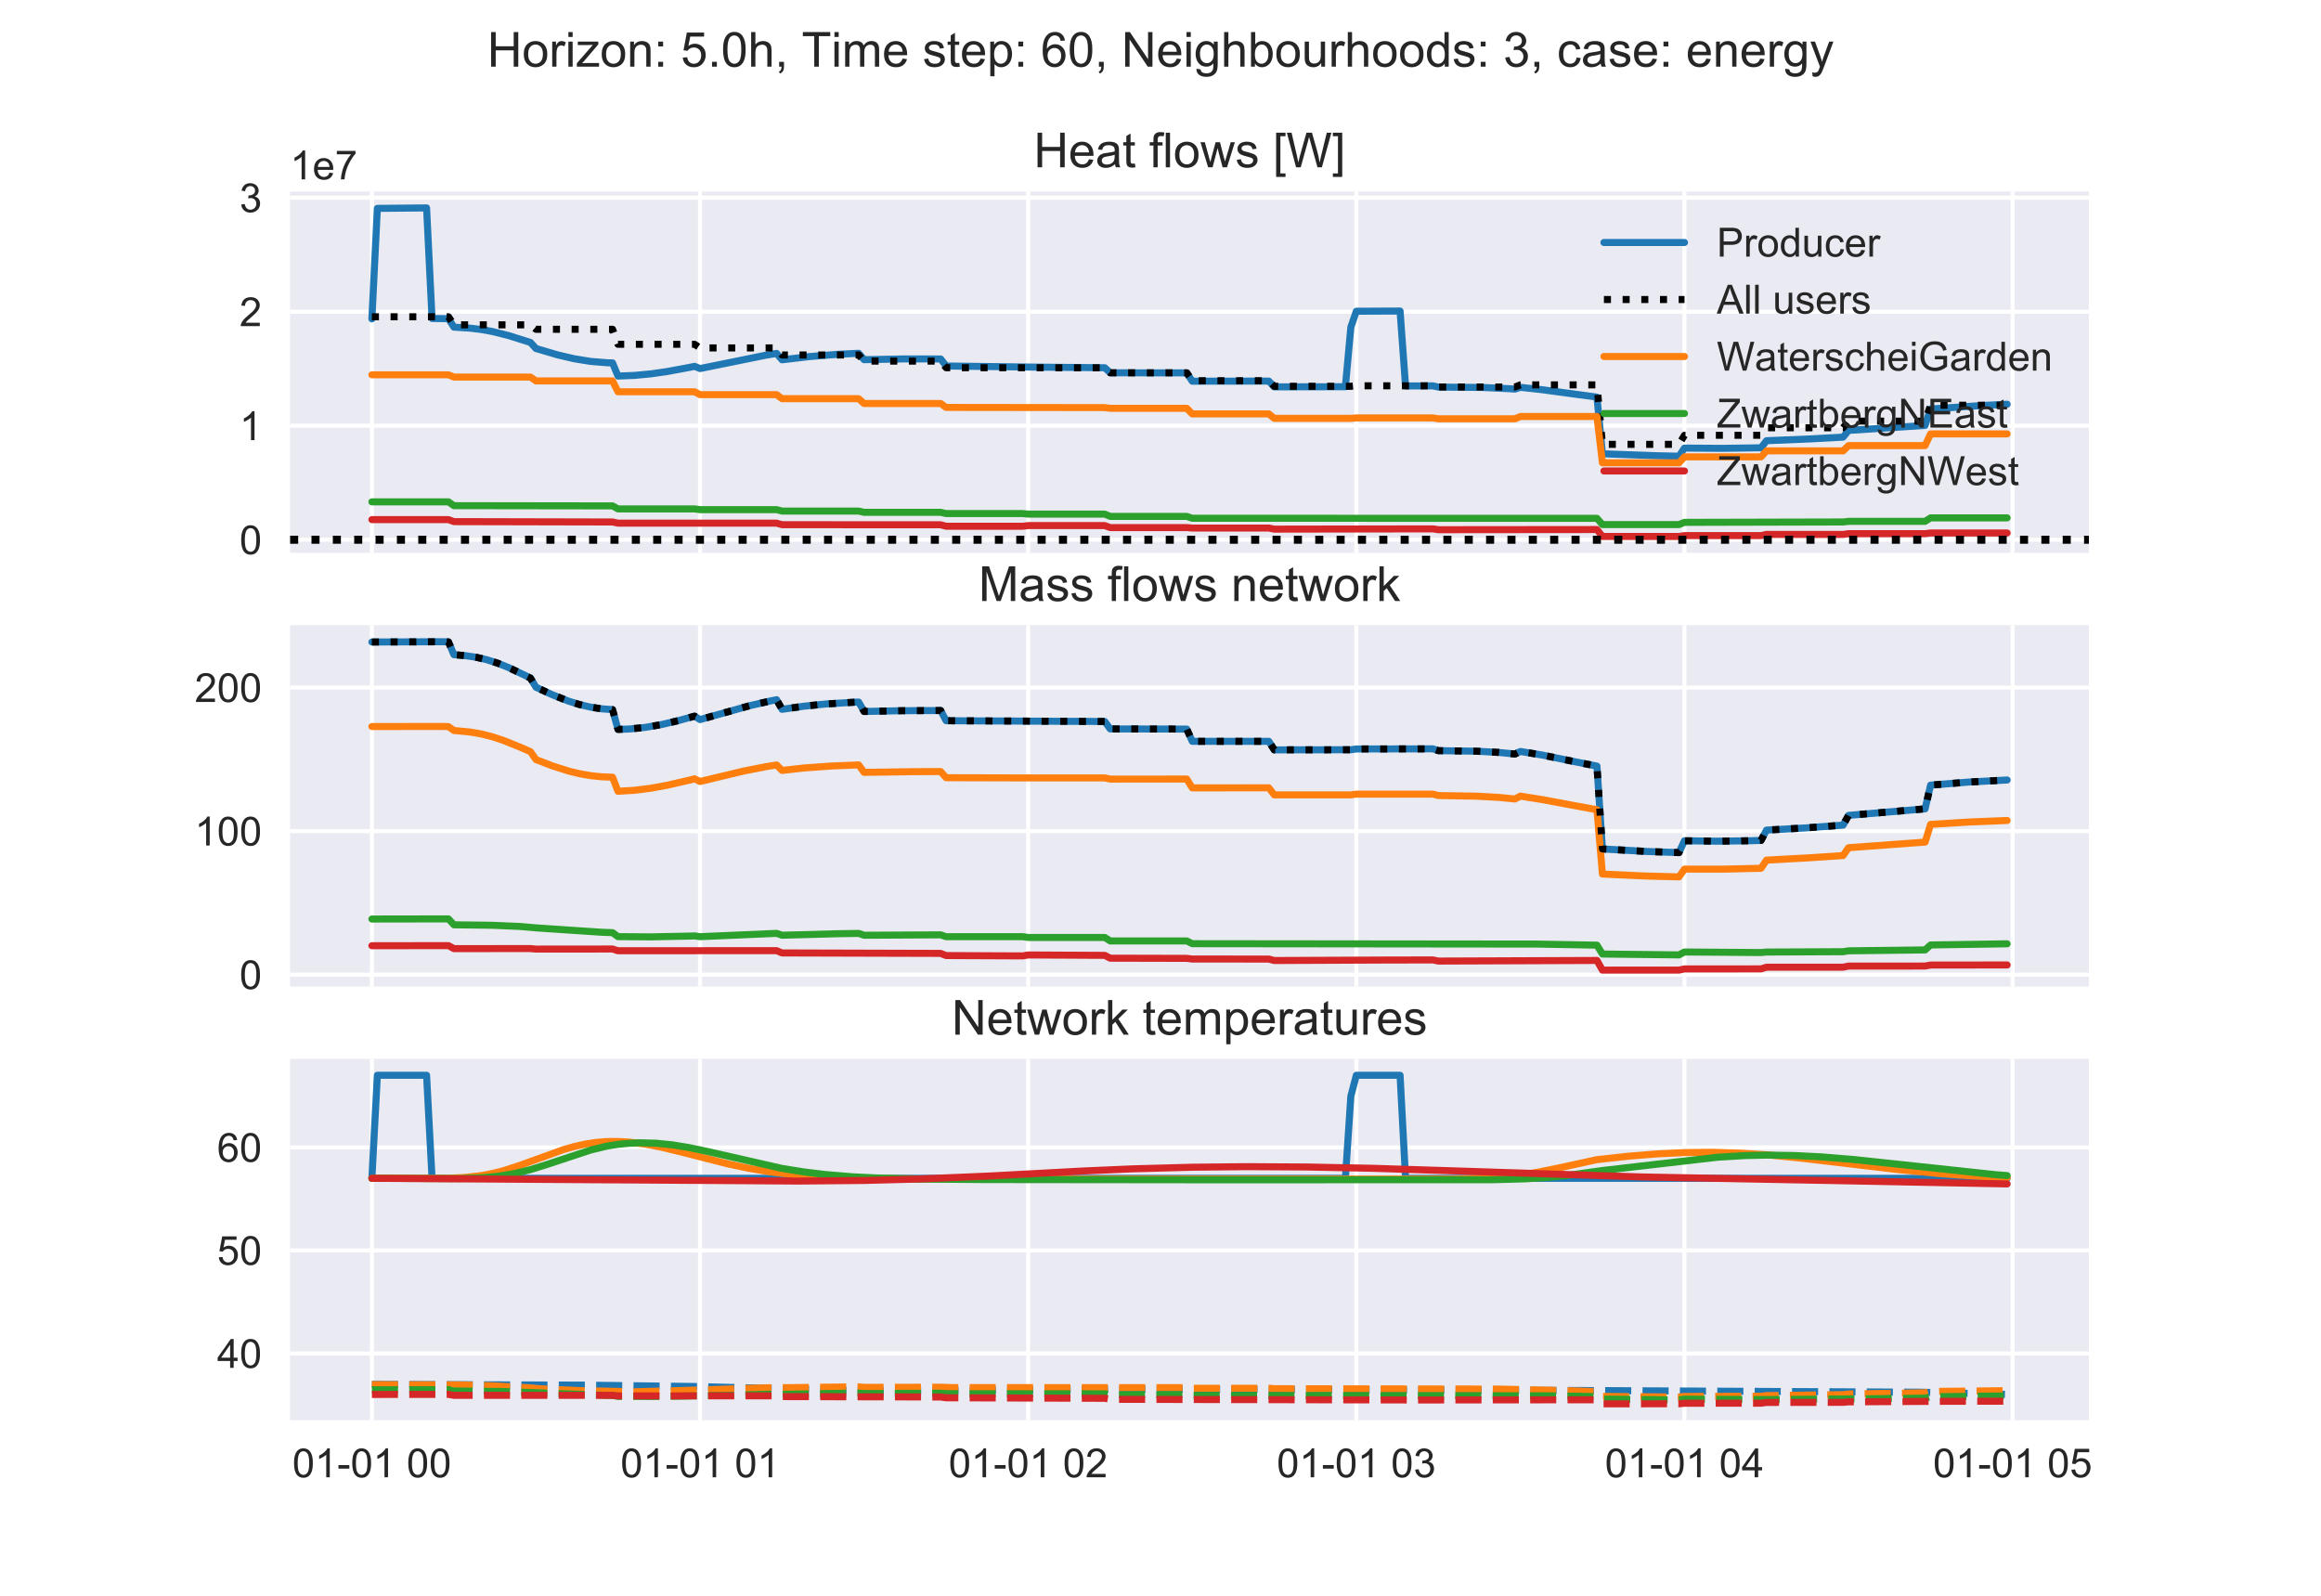 <?xml version="1.0" encoding="utf-8" standalone="no"?>
<!DOCTYPE svg PUBLIC "-//W3C//DTD SVG 1.1//EN"
  "http://www.w3.org/Graphics/SVG/1.1/DTD/svg11.dtd">
<!-- Created with matplotlib (https://matplotlib.org/) -->
<svg height="396pt" version="1.1" viewBox="0 0 576 396" width="576pt" xmlns="http://www.w3.org/2000/svg" xmlns:xlink="http://www.w3.org/1999/xlink">
 <defs>
  <style type="text/css">
*{stroke-linecap:butt;stroke-linejoin:round;}
  </style>
 </defs>
 <g id="figure_1">
  <g id="patch_1">
   <path d="M 0 396 
L 576 396 
L 576 0 
L 0 0 
z
" style="fill:#ffffff;"/>
  </g>
  <g id="axes_1">
   <g id="patch_2">
    <path d="M 72 137.202 
L 518.4 137.202 
L 518.4 47.52 
L 72 47.52 
z
" style="fill:#eaeaf2;"/>
   </g>
   <g id="matplotlib.axis_1">
    <g id="xtick_1">
     <g id="line2d_1">
      <path clip-path="url(#p56086bd168)" d="M 92.291 137.202 
L 92.291 47.52 
" style="fill:none;stroke:#ffffff;stroke-linecap:round;"/>
     </g>
     <g id="line2d_2"/>
    </g>
    <g id="xtick_2">
     <g id="line2d_3">
      <path clip-path="url(#p56086bd168)" d="M 173.726 137.202 
L 173.726 47.52 
" style="fill:none;stroke:#ffffff;stroke-linecap:round;"/>
     </g>
     <g id="line2d_4"/>
    </g>
    <g id="xtick_3">
     <g id="line2d_5">
      <path clip-path="url(#p56086bd168)" d="M 255.161 137.202 
L 255.161 47.52 
" style="fill:none;stroke:#ffffff;stroke-linecap:round;"/>
     </g>
     <g id="line2d_6"/>
    </g>
    <g id="xtick_4">
     <g id="line2d_7">
      <path clip-path="url(#p56086bd168)" d="M 336.596 137.202 
L 336.596 47.52 
" style="fill:none;stroke:#ffffff;stroke-linecap:round;"/>
     </g>
     <g id="line2d_8"/>
    </g>
    <g id="xtick_5">
     <g id="line2d_9">
      <path clip-path="url(#p56086bd168)" d="M 418.031 137.202 
L 418.031 47.52 
" style="fill:none;stroke:#ffffff;stroke-linecap:round;"/>
     </g>
     <g id="line2d_10"/>
    </g>
    <g id="xtick_6">
     <g id="line2d_11">
      <path clip-path="url(#p56086bd168)" d="M 499.466 137.202 
L 499.466 47.52 
" style="fill:none;stroke:#ffffff;stroke-linecap:round;"/>
     </g>
     <g id="line2d_12"/>
    </g>
   </g>
   <g id="matplotlib.axis_2">
    <g id="ytick_1">
     <g id="line2d_13">
      <path clip-path="url(#p56086bd168)" d="M 72 133.945 
L 518.4 133.945 
" style="fill:none;stroke:#ffffff;stroke-linecap:round;"/>
     </g>
     <g id="line2d_14"/>
     <g id="text_1">
      <!-- 0 -->
      <defs>
       <path d="M 4.156 35.297 
Q 4.156 48 6.766 55.734 
Q 9.375 63.484 14.516 67.672 
Q 19.672 71.875 27.484 71.875 
Q 33.25 71.875 37.594 69.547 
Q 41.938 67.234 44.766 62.859 
Q 47.609 58.5 49.219 52.219 
Q 50.828 45.953 50.828 35.297 
Q 50.828 22.703 48.234 14.969 
Q 45.656 7.234 40.5 3 
Q 35.359 -1.219 27.484 -1.219 
Q 17.141 -1.219 11.234 6.203 
Q 4.156 15.141 4.156 35.297 
z
M 13.188 35.297 
Q 13.188 17.672 17.312 11.828 
Q 21.438 6 27.484 6 
Q 33.547 6 37.672 11.859 
Q 41.797 17.719 41.797 35.297 
Q 41.797 52.984 37.672 58.781 
Q 33.547 64.594 27.391 64.594 
Q 21.344 64.594 17.719 59.469 
Q 13.188 52.938 13.188 35.297 
z
" id="ArialMT-48"/>
      </defs>
      <g style="fill:#262626;" transform="translate(59.439 137.524)scale(0.1 -0.1)">
       <use xlink:href="#ArialMT-48"/>
      </g>
     </g>
    </g>
    <g id="ytick_2">
     <g id="line2d_15">
      <path clip-path="url(#p56086bd168)" d="M 72 105.651 
L 518.4 105.651 
" style="fill:none;stroke:#ffffff;stroke-linecap:round;"/>
     </g>
     <g id="line2d_16"/>
     <g id="text_2">
      <!-- 1 -->
      <defs>
       <path d="M 37.25 0 
L 28.469 0 
L 28.469 56 
Q 25.297 52.984 20.141 49.953 
Q 14.984 46.922 10.891 45.406 
L 10.891 53.906 
Q 18.266 57.375 23.781 62.297 
Q 29.297 67.234 31.594 71.875 
L 37.25 71.875 
z
" id="ArialMT-49"/>
      </defs>
      <g style="fill:#262626;" transform="translate(59.439 109.229)scale(0.1 -0.1)">
       <use xlink:href="#ArialMT-49"/>
      </g>
     </g>
    </g>
    <g id="ytick_3">
     <g id="line2d_17">
      <path clip-path="url(#p56086bd168)" d="M 72 77.356 
L 518.4 77.356 
" style="fill:none;stroke:#ffffff;stroke-linecap:round;"/>
     </g>
     <g id="line2d_18"/>
     <g id="text_3">
      <!-- 2 -->
      <defs>
       <path d="M 50.344 8.453 
L 50.344 0 
L 3.031 0 
Q 2.938 3.172 4.047 6.109 
Q 5.859 10.938 9.828 15.625 
Q 13.812 20.312 21.344 26.469 
Q 33.016 36.031 37.109 41.625 
Q 41.219 47.219 41.219 52.203 
Q 41.219 57.422 37.469 61 
Q 33.734 64.594 27.734 64.594 
Q 21.391 64.594 17.578 60.781 
Q 13.766 56.984 13.719 50.25 
L 4.688 51.172 
Q 5.609 61.281 11.656 66.578 
Q 17.719 71.875 27.938 71.875 
Q 38.234 71.875 44.234 66.156 
Q 50.25 60.453 50.25 52 
Q 50.25 47.703 48.484 43.547 
Q 46.734 39.406 42.656 34.812 
Q 38.578 30.219 29.109 22.219 
Q 21.188 15.578 18.938 13.203 
Q 16.703 10.844 15.234 8.453 
z
" id="ArialMT-50"/>
      </defs>
      <g style="fill:#262626;" transform="translate(59.439 80.935)scale(0.1 -0.1)">
       <use xlink:href="#ArialMT-50"/>
      </g>
     </g>
    </g>
    <g id="ytick_4">
     <g id="line2d_19">
      <path clip-path="url(#p56086bd168)" d="M 72 49.061 
L 518.4 49.061 
" style="fill:none;stroke:#ffffff;stroke-linecap:round;"/>
     </g>
     <g id="line2d_20"/>
     <g id="text_4">
      <!-- 3 -->
      <defs>
       <path d="M 4.203 18.891 
L 12.984 20.062 
Q 14.5 12.594 18.141 9.297 
Q 21.781 6 27 6 
Q 33.203 6 37.469 10.297 
Q 41.75 14.594 41.75 20.953 
Q 41.75 27 37.797 30.922 
Q 33.844 34.859 27.734 34.859 
Q 25.25 34.859 21.531 33.891 
L 22.516 41.609 
Q 23.391 41.5 23.922 41.5 
Q 29.547 41.5 34.031 44.422 
Q 38.531 47.359 38.531 53.469 
Q 38.531 58.297 35.25 61.469 
Q 31.984 64.656 26.812 64.656 
Q 21.688 64.656 18.266 61.422 
Q 14.844 58.203 13.875 51.766 
L 5.078 53.328 
Q 6.688 62.156 12.391 67.016 
Q 18.109 71.875 26.609 71.875 
Q 32.469 71.875 37.391 69.359 
Q 42.328 66.844 44.938 62.5 
Q 47.562 58.156 47.562 53.266 
Q 47.562 48.641 45.062 44.828 
Q 42.578 41.016 37.703 38.766 
Q 44.047 37.312 47.562 32.688 
Q 51.078 28.078 51.078 21.141 
Q 51.078 11.766 44.234 5.25 
Q 37.406 -1.266 26.953 -1.266 
Q 17.531 -1.266 11.297 4.344 
Q 5.078 9.969 4.203 18.891 
z
" id="ArialMT-51"/>
      </defs>
      <g style="fill:#262626;" transform="translate(59.439 52.64)scale(0.1 -0.1)">
       <use xlink:href="#ArialMT-51"/>
      </g>
     </g>
    </g>
    <g id="text_5">
     <!-- 1e7 -->
     <defs>
      <path d="M 42.094 16.703 
L 51.172 15.578 
Q 49.031 7.625 43.219 3.219 
Q 37.406 -1.172 28.375 -1.172 
Q 17 -1.172 10.328 5.828 
Q 3.656 12.844 3.656 25.484 
Q 3.656 38.578 10.391 45.797 
Q 17.141 53.031 27.875 53.031 
Q 38.281 53.031 44.875 45.953 
Q 51.469 38.875 51.469 26.031 
Q 51.469 25.25 51.422 23.688 
L 12.75 23.688 
Q 13.234 15.141 17.578 10.594 
Q 21.922 6.062 28.422 6.062 
Q 33.25 6.062 36.672 8.594 
Q 40.094 11.141 42.094 16.703 
z
M 13.234 30.906 
L 42.188 30.906 
Q 41.609 37.453 38.875 40.719 
Q 34.672 45.797 27.984 45.797 
Q 21.922 45.797 17.797 41.75 
Q 13.672 37.703 13.234 30.906 
z
" id="ArialMT-101"/>
      <path d="M 4.734 62.203 
L 4.734 70.656 
L 51.078 70.656 
L 51.078 63.812 
Q 44.234 56.547 37.516 44.484 
Q 30.812 32.422 27.156 19.672 
Q 24.516 10.688 23.781 0 
L 14.75 0 
Q 14.891 8.453 18.062 20.406 
Q 21.234 32.375 27.172 43.484 
Q 33.109 54.594 39.797 62.203 
z
" id="ArialMT-55"/>
     </defs>
     <g style="fill:#262626;" transform="translate(72 44.52)scale(0.1 -0.1)">
      <use xlink:href="#ArialMT-49"/>
      <use x="55.615" xlink:href="#ArialMT-101"/>
      <use x="111.23" xlink:href="#ArialMT-55"/>
     </g>
    </g>
   </g>
   <g id="line2d_21">
    <path clip-path="url(#p56086bd168)" d="M 92.291 79.132 
L 93.648 51.711 
L 105.863 51.596 
L 107.221 79.037 
L 111.292 79.08 
L 112.65 81.184 
L 116.721 81.441 
L 119.436 81.77 
L 122.15 82.256 
L 126.222 83.273 
L 131.651 84.988 
L 133.008 86.483 
L 138.437 88.08 
L 142.509 89.031 
L 146.581 89.687 
L 150.653 90.017 
L 152.01 90.054 
L 153.367 93.318 
L 157.439 93.161 
L 161.511 92.777 
L 165.582 92.197 
L 171.011 91.19 
L 172.369 90.907 
L 173.726 91.46 
L 190.013 88.154 
L 192.728 87.706 
L 194.085 89.289 
L 200.871 88.489 
L 207.657 87.946 
L 213.086 87.67 
L 214.444 89.257 
L 223.944 89.076 
L 233.445 89.08 
L 234.802 90.825 
L 256.518 91.099 
L 274.163 91.256 
L 275.52 92.511 
L 294.521 92.537 
L 295.879 94.6 
L 314.88 94.569 
L 316.237 96.007 
L 333.882 95.965 
L 335.239 81.188 
L 336.596 77.235 
L 347.454 77.187 
L 348.811 95.782 
L 355.598 95.755 
L 356.955 96.058 
L 367.813 96.148 
L 374.599 96.46 
L 375.956 96.559 
L 377.314 96.119 
L 382.743 96.711 
L 396.315 98.548 
L 397.672 112.608 
L 411.245 113.096 
L 416.674 113.211 
L 418.031 111.199 
L 427.532 111.26 
L 437.033 111.122 
L 438.39 109.364 
L 449.248 108.917 
L 457.392 108.478 
L 458.749 106.812 
L 477.75 105.571 
L 479.108 101.497 
L 491.323 100.663 
L 498.109 100.311 
L 498.109 100.311 
" style="fill:none;stroke:#1f77b4;stroke-linecap:round;stroke-width:1.75;"/>
   </g>
   <g id="line2d_22">
    <path clip-path="url(#p56086bd168)" d="M 92.291 78.611 
L 111.292 78.611 
L 112.65 80.61 
L 131.651 80.61 
L 133.008 81.714 
L 152.01 81.714 
L 153.367 85.441 
L 172.369 85.441 
L 173.726 86.341 
L 192.728 86.341 
L 194.085 88.083 
L 213.086 88.083 
L 214.444 89.609 
L 233.445 89.609 
L 234.802 91.249 
L 274.163 91.267 
L 275.52 92.514 
L 294.521 92.514 
L 295.879 94.476 
L 314.88 94.476 
L 316.237 95.858 
L 335.239 95.858 
L 336.596 95.733 
L 355.598 95.733 
L 356.955 96.038 
L 375.956 96.038 
L 377.314 95.507 
L 396.315 95.507 
L 397.672 110.263 
L 416.674 110.263 
L 418.031 108.019 
L 437.033 108.019 
L 438.39 106.15 
L 457.392 106.15 
L 458.749 104.502 
L 477.75 104.502 
L 479.108 100.561 
L 498.109 100.561 
L 498.109 100.561 
" style="fill:none;stroke:#000000;stroke-dasharray:1.75,2.888;stroke-dashoffset:0;stroke-width:1.75;"/>
   </g>
   <g id="line2d_23">
    <path clip-path="url(#p56086bd168)" d="M 92.291 93.012 
L 111.292 93.012 
L 112.65 93.57 
L 131.651 93.57 
L 133.008 94.528 
L 152.01 94.528 
L 153.367 97.221 
L 172.369 97.221 
L 173.726 97.936 
L 192.728 97.936 
L 194.085 98.941 
L 213.086 98.941 
L 214.444 100.132 
L 233.445 100.132 
L 234.802 101.102 
L 274.163 101.151 
L 275.52 101.33 
L 294.521 101.33 
L 295.879 102.714 
L 314.88 102.714 
L 316.237 103.825 
L 335.239 103.825 
L 336.596 103.706 
L 355.598 103.706 
L 356.955 103.93 
L 375.956 103.93 
L 377.314 103.358 
L 396.315 103.358 
L 397.672 114.849 
L 416.674 114.849 
L 418.031 113.366 
L 437.033 113.366 
L 438.39 111.889 
L 457.392 111.889 
L 458.749 110.576 
L 477.75 110.576 
L 479.108 107.671 
L 498.109 107.671 
L 498.109 107.671 
" style="fill:none;stroke:#ff7f0e;stroke-linecap:round;stroke-width:1.75;"/>
   </g>
   <g id="line2d_24">
    <path clip-path="url(#p56086bd168)" d="M 92.291 124.54 
L 111.292 124.54 
L 112.65 125.485 
L 152.01 125.541 
L 153.367 126.287 
L 172.369 126.287 
L 173.726 126.469 
L 192.728 126.469 
L 194.085 126.825 
L 213.086 126.825 
L 214.444 127.139 
L 233.445 127.139 
L 234.802 127.446 
L 253.804 127.446 
L 255.161 127.581 
L 274.163 127.581 
L 275.52 128.151 
L 294.521 128.151 
L 295.879 128.609 
L 396.315 128.629 
L 397.672 130.178 
L 416.674 130.178 
L 418.031 129.628 
L 457.392 129.53 
L 458.749 129.379 
L 477.75 129.379 
L 479.108 128.514 
L 498.109 128.514 
L 498.109 128.514 
" style="fill:none;stroke:#2ca02c;stroke-linecap:round;stroke-width:1.75;"/>
   </g>
   <g id="line2d_25">
    <path clip-path="url(#p56086bd168)" d="M 92.291 128.949 
L 111.292 128.949 
L 112.65 129.445 
L 152.01 129.535 
L 153.367 129.823 
L 192.728 129.827 
L 194.085 130.207 
L 233.445 130.229 
L 234.802 130.592 
L 253.804 130.592 
L 255.161 130.425 
L 274.163 130.425 
L 275.52 130.924 
L 294.521 130.924 
L 295.879 131.044 
L 314.88 131.044 
L 316.237 131.309 
L 355.598 131.243 
L 356.955 131.449 
L 396.315 131.41 
L 397.672 133.126 
L 416.674 133.126 
L 418.031 132.915 
L 437.033 132.915 
L 438.39 132.621 
L 457.392 132.621 
L 458.749 132.438 
L 477.75 132.438 
L 479.108 132.266 
L 498.109 132.266 
L 498.109 132.266 
" style="fill:none;stroke:#d62728;stroke-linecap:round;stroke-width:1.75;"/>
   </g>
   <g id="line2d_26">
    <path clip-path="url(#p56086bd168)" d="M 72 133.945 
L 518.4 133.945 
" style="fill:none;stroke:#000000;stroke-dasharray:2,3.3;stroke-dashoffset:0;stroke-width:2;"/>
   </g>
   <g id="patch_3">
    <path d="M 72 137.202 
L 72 47.52 
" style="fill:none;"/>
   </g>
   <g id="patch_4">
    <path d="M 518.4 137.202 
L 518.4 47.52 
" style="fill:none;"/>
   </g>
   <g id="patch_5">
    <path d="M 72 137.202 
L 518.4 137.202 
" style="fill:none;"/>
   </g>
   <g id="patch_6">
    <path d="M 72 47.52 
L 518.4 47.52 
" style="fill:none;"/>
   </g>
   <g id="text_6">
    <!-- Heat flows [W] -->
    <defs>
     <path d="M 8.016 0 
L 8.016 71.578 
L 17.484 71.578 
L 17.484 42.188 
L 54.688 42.188 
L 54.688 71.578 
L 64.156 71.578 
L 64.156 0 
L 54.688 0 
L 54.688 33.734 
L 17.484 33.734 
L 17.484 0 
z
" id="ArialMT-72"/>
     <path d="M 40.438 6.391 
Q 35.547 2.25 31.031 0.531 
Q 26.516 -1.172 21.344 -1.172 
Q 12.797 -1.172 8.203 3 
Q 3.609 7.172 3.609 13.672 
Q 3.609 17.484 5.344 20.625 
Q 7.078 23.781 9.891 25.688 
Q 12.703 27.594 16.219 28.562 
Q 18.797 29.25 24.031 29.891 
Q 34.672 31.156 39.703 32.906 
Q 39.75 34.719 39.75 35.203 
Q 39.75 40.578 37.25 42.781 
Q 33.891 45.75 27.25 45.75 
Q 21.047 45.75 18.094 43.578 
Q 15.141 41.406 13.719 35.891 
L 5.125 37.062 
Q 6.297 42.578 8.984 45.969 
Q 11.672 49.359 16.75 51.188 
Q 21.828 53.031 28.516 53.031 
Q 35.156 53.031 39.297 51.469 
Q 43.453 49.906 45.406 47.531 
Q 47.359 45.172 48.141 41.547 
Q 48.578 39.312 48.578 33.453 
L 48.578 21.734 
Q 48.578 9.469 49.141 6.219 
Q 49.703 2.984 51.375 0 
L 42.188 0 
Q 40.828 2.734 40.438 6.391 
z
M 39.703 26.031 
Q 34.906 24.078 25.344 22.703 
Q 19.922 21.922 17.672 20.938 
Q 15.438 19.969 14.203 18.094 
Q 12.984 16.219 12.984 13.922 
Q 12.984 10.406 15.641 8.062 
Q 18.312 5.719 23.438 5.719 
Q 28.516 5.719 32.469 7.938 
Q 36.422 10.156 38.281 14.016 
Q 39.703 17 39.703 22.797 
z
" id="ArialMT-97"/>
     <path d="M 25.781 7.859 
L 27.047 0.094 
Q 23.344 -0.688 20.406 -0.688 
Q 15.625 -0.688 12.984 0.828 
Q 10.359 2.344 9.281 4.812 
Q 8.203 7.281 8.203 15.188 
L 8.203 45.016 
L 1.766 45.016 
L 1.766 51.859 
L 8.203 51.859 
L 8.203 64.703 
L 16.938 69.969 
L 16.938 51.859 
L 25.781 51.859 
L 25.781 45.016 
L 16.938 45.016 
L 16.938 14.703 
Q 16.938 10.938 17.406 9.859 
Q 17.875 8.797 18.922 8.156 
Q 19.969 7.516 21.922 7.516 
Q 23.391 7.516 25.781 7.859 
z
" id="ArialMT-116"/>
     <path id="ArialMT-32"/>
     <path d="M 8.688 0 
L 8.688 45.016 
L 0.922 45.016 
L 0.922 51.859 
L 8.688 51.859 
L 8.688 57.375 
Q 8.688 62.594 9.625 65.141 
Q 10.891 68.562 14.078 70.672 
Q 17.281 72.797 23.047 72.797 
Q 26.766 72.797 31.25 71.922 
L 29.938 64.266 
Q 27.203 64.75 24.75 64.75 
Q 20.75 64.75 19.094 63.031 
Q 17.438 61.328 17.438 56.641 
L 17.438 51.859 
L 27.547 51.859 
L 27.547 45.016 
L 17.438 45.016 
L 17.438 0 
z
" id="ArialMT-102"/>
     <path d="M 6.391 0 
L 6.391 71.578 
L 15.188 71.578 
L 15.188 0 
z
" id="ArialMT-108"/>
     <path d="M 3.328 25.922 
Q 3.328 40.328 11.328 47.266 
Q 18.016 53.031 27.641 53.031 
Q 38.328 53.031 45.109 46.016 
Q 51.906 39.016 51.906 26.656 
Q 51.906 16.656 48.906 10.906 
Q 45.906 5.172 40.156 2 
Q 34.422 -1.172 27.641 -1.172 
Q 16.75 -1.172 10.031 5.812 
Q 3.328 12.797 3.328 25.922 
z
M 12.359 25.922 
Q 12.359 15.969 16.703 11.016 
Q 21.047 6.062 27.641 6.062 
Q 34.188 6.062 38.531 11.031 
Q 42.875 16.016 42.875 26.219 
Q 42.875 35.844 38.5 40.797 
Q 34.125 45.75 27.641 45.75 
Q 21.047 45.75 16.703 40.812 
Q 12.359 35.891 12.359 25.922 
z
" id="ArialMT-111"/>
     <path d="M 16.156 0 
L 0.297 51.859 
L 9.375 51.859 
L 17.625 21.922 
L 20.703 10.797 
Q 20.906 11.625 23.391 21.484 
L 31.641 51.859 
L 40.672 51.859 
L 48.438 21.781 
L 51.031 11.859 
L 54 21.875 
L 62.891 51.859 
L 71.438 51.859 
L 55.219 0 
L 46.094 0 
L 37.844 31.062 
L 35.844 39.891 
L 25.344 0 
z
" id="ArialMT-119"/>
     <path d="M 3.078 15.484 
L 11.766 16.844 
Q 12.5 11.625 15.844 8.844 
Q 19.188 6.062 25.203 6.062 
Q 31.25 6.062 34.172 8.516 
Q 37.109 10.984 37.109 14.312 
Q 37.109 17.281 34.516 19 
Q 32.719 20.172 25.531 21.969 
Q 15.875 24.422 12.141 26.203 
Q 8.406 27.984 6.469 31.125 
Q 4.547 34.281 4.547 38.094 
Q 4.547 41.547 6.125 44.5 
Q 7.719 47.469 10.453 49.422 
Q 12.5 50.922 16.031 51.969 
Q 19.578 53.031 23.641 53.031 
Q 29.734 53.031 34.344 51.266 
Q 38.969 49.516 41.156 46.5 
Q 43.359 43.5 44.188 38.484 
L 35.594 37.312 
Q 35.016 41.312 32.203 43.547 
Q 29.391 45.797 24.266 45.797 
Q 18.219 45.797 15.625 43.797 
Q 13.031 41.797 13.031 39.109 
Q 13.031 37.406 14.109 36.031 
Q 15.188 34.625 17.484 33.688 
Q 18.797 33.203 25.25 31.453 
Q 34.578 28.953 38.25 27.359 
Q 41.938 25.781 44.031 22.75 
Q 46.141 19.734 46.141 15.234 
Q 46.141 10.844 43.578 6.953 
Q 41.016 3.078 36.172 0.953 
Q 31.344 -1.172 25.25 -1.172 
Q 15.141 -1.172 9.844 3.031 
Q 4.547 7.234 3.078 15.484 
z
" id="ArialMT-115"/>
     <path d="M 6.781 -19.875 
L 6.781 71.578 
L 26.172 71.578 
L 26.172 64.312 
L 15.578 64.312 
L 15.578 -12.594 
L 26.172 -12.594 
L 26.172 -19.875 
z
" id="ArialMT-91"/>
     <path d="M 20.219 0 
L 1.219 71.578 
L 10.938 71.578 
L 21.828 24.656 
Q 23.578 17.281 24.859 10.016 
Q 27.594 21.484 28.078 23.25 
L 41.703 71.578 
L 53.125 71.578 
L 63.375 35.359 
Q 67.234 21.875 68.953 10.016 
Q 70.312 16.797 72.516 25.594 
L 83.734 71.578 
L 93.266 71.578 
L 73.641 0 
L 64.5 0 
L 49.422 54.547 
Q 47.516 61.375 47.172 62.938 
Q 46.047 58.016 45.062 54.547 
L 29.891 0 
z
" id="ArialMT-87"/>
     <path d="M 21.297 -19.875 
L 1.906 -19.875 
L 1.906 -12.594 
L 12.5 -12.594 
L 12.5 64.312 
L 1.906 64.312 
L 1.906 71.578 
L 21.297 71.578 
z
" id="ArialMT-93"/>
    </defs>
    <g style="fill:#262626;" transform="translate(256.526 41.52)scale(0.12 -0.12)">
     <use xlink:href="#ArialMT-72"/>
     <use x="72.217" xlink:href="#ArialMT-101"/>
     <use x="127.832" xlink:href="#ArialMT-97"/>
     <use x="183.447" xlink:href="#ArialMT-116"/>
     <use x="211.23" xlink:href="#ArialMT-32"/>
     <use x="239.014" xlink:href="#ArialMT-102"/>
     <use x="266.797" xlink:href="#ArialMT-108"/>
     <use x="289.014" xlink:href="#ArialMT-111"/>
     <use x="344.629" xlink:href="#ArialMT-119"/>
     <use x="416.846" xlink:href="#ArialMT-115"/>
     <use x="466.846" xlink:href="#ArialMT-32"/>
     <use x="494.629" xlink:href="#ArialMT-91"/>
     <use x="522.412" xlink:href="#ArialMT-87"/>
     <use x="616.797" xlink:href="#ArialMT-93"/>
    </g>
   </g>
   <g id="legend_1">
    <g id="line2d_27">
     <path d="M 398.041 60.178 
L 418.041 60.178 
" style="fill:none;stroke:#1f77b4;stroke-linecap:round;stroke-width:1.75;"/>
    </g>
    <g id="line2d_28"/>
    <g id="text_7">
     <!-- Producer -->
     <defs>
      <path d="M 7.719 0 
L 7.719 71.578 
L 34.719 71.578 
Q 41.844 71.578 45.609 70.906 
Q 50.875 70.016 54.438 67.547 
Q 58.016 65.094 60.188 60.641 
Q 62.359 56.203 62.359 50.875 
Q 62.359 41.75 56.547 35.422 
Q 50.734 29.109 35.547 29.109 
L 17.188 29.109 
L 17.188 0 
z
M 17.188 37.547 
L 35.688 37.547 
Q 44.875 37.547 48.734 40.969 
Q 52.594 44.391 52.594 50.594 
Q 52.594 55.078 50.312 58.266 
Q 48.047 61.469 44.344 62.5 
Q 41.938 63.141 35.5 63.141 
L 17.188 63.141 
z
" id="ArialMT-80"/>
      <path d="M 6.5 0 
L 6.5 51.859 
L 14.406 51.859 
L 14.406 44 
Q 17.438 49.516 20 51.266 
Q 22.562 53.031 25.641 53.031 
Q 30.078 53.031 34.672 50.203 
L 31.641 42.047 
Q 28.422 43.953 25.203 43.953 
Q 22.312 43.953 20.016 42.219 
Q 17.719 40.484 16.75 37.406 
Q 15.281 32.719 15.281 27.156 
L 15.281 0 
z
" id="ArialMT-114"/>
      <path d="M 40.234 0 
L 40.234 6.547 
Q 35.297 -1.172 25.734 -1.172 
Q 19.531 -1.172 14.328 2.25 
Q 9.125 5.672 6.266 11.797 
Q 3.422 17.922 3.422 25.875 
Q 3.422 33.641 6 39.969 
Q 8.594 46.297 13.766 49.656 
Q 18.953 53.031 25.344 53.031 
Q 30.031 53.031 33.688 51.047 
Q 37.359 49.078 39.656 45.906 
L 39.656 71.578 
L 48.391 71.578 
L 48.391 0 
z
M 12.453 25.875 
Q 12.453 15.922 16.641 10.984 
Q 20.844 6.062 26.562 6.062 
Q 32.328 6.062 36.344 10.766 
Q 40.375 15.484 40.375 25.141 
Q 40.375 35.797 36.266 40.766 
Q 32.172 45.75 26.172 45.75 
Q 20.312 45.75 16.375 40.969 
Q 12.453 36.188 12.453 25.875 
z
" id="ArialMT-100"/>
      <path d="M 40.578 0 
L 40.578 7.625 
Q 34.516 -1.172 24.125 -1.172 
Q 19.531 -1.172 15.547 0.578 
Q 11.578 2.344 9.641 5 
Q 7.719 7.672 6.938 11.531 
Q 6.391 14.109 6.391 19.734 
L 6.391 51.859 
L 15.188 51.859 
L 15.188 23.094 
Q 15.188 16.219 15.719 13.812 
Q 16.547 10.359 19.234 8.375 
Q 21.922 6.391 25.875 6.391 
Q 29.828 6.391 33.297 8.422 
Q 36.766 10.453 38.203 13.938 
Q 39.656 17.438 39.656 24.078 
L 39.656 51.859 
L 48.438 51.859 
L 48.438 0 
z
" id="ArialMT-117"/>
      <path d="M 40.438 19 
L 49.078 17.875 
Q 47.656 8.938 41.812 3.875 
Q 35.984 -1.172 27.484 -1.172 
Q 16.844 -1.172 10.375 5.781 
Q 3.906 12.75 3.906 25.734 
Q 3.906 34.125 6.688 40.422 
Q 9.469 46.734 15.156 49.875 
Q 20.844 53.031 27.547 53.031 
Q 35.984 53.031 41.359 48.75 
Q 46.734 44.484 48.25 36.625 
L 39.703 35.297 
Q 38.484 40.531 35.375 43.156 
Q 32.281 45.797 27.875 45.797 
Q 21.234 45.797 17.078 41.031 
Q 12.938 36.281 12.938 25.984 
Q 12.938 15.531 16.938 10.797 
Q 20.953 6.062 27.391 6.062 
Q 32.562 6.062 36.031 9.234 
Q 39.5 12.406 40.438 19 
z
" id="ArialMT-99"/>
     </defs>
     <g style="fill:#262626;" transform="translate(426.041 63.678)scale(0.1 -0.1)">
      <use xlink:href="#ArialMT-80"/>
      <use x="66.699" xlink:href="#ArialMT-114"/>
      <use x="100" xlink:href="#ArialMT-111"/>
      <use x="155.615" xlink:href="#ArialMT-100"/>
      <use x="211.23" xlink:href="#ArialMT-117"/>
      <use x="266.846" xlink:href="#ArialMT-99"/>
      <use x="316.846" xlink:href="#ArialMT-101"/>
      <use x="372.461" xlink:href="#ArialMT-114"/>
     </g>
    </g>
    <g id="line2d_29">
     <path d="M 398.041 74.323 
L 418.041 74.323 
" style="fill:none;stroke:#000000;stroke-dasharray:1.75,2.888;stroke-dashoffset:0;stroke-width:1.75;"/>
    </g>
    <g id="line2d_30"/>
    <g id="text_8">
     <!-- All users -->
     <defs>
      <path d="M -0.141 0 
L 27.344 71.578 
L 37.547 71.578 
L 66.844 0 
L 56.062 0 
L 47.703 21.688 
L 17.781 21.688 
L 9.906 0 
z
M 20.516 29.391 
L 44.781 29.391 
L 37.312 49.219 
Q 33.891 58.25 32.234 64.062 
Q 30.859 57.172 28.375 50.391 
z
" id="ArialMT-65"/>
     </defs>
     <g style="fill:#262626;" transform="translate(426.041 77.823)scale(0.1 -0.1)">
      <use xlink:href="#ArialMT-65"/>
      <use x="66.699" xlink:href="#ArialMT-108"/>
      <use x="88.916" xlink:href="#ArialMT-108"/>
      <use x="111.133" xlink:href="#ArialMT-32"/>
      <use x="138.916" xlink:href="#ArialMT-117"/>
      <use x="194.531" xlink:href="#ArialMT-115"/>
      <use x="244.531" xlink:href="#ArialMT-101"/>
      <use x="300.146" xlink:href="#ArialMT-114"/>
      <use x="333.447" xlink:href="#ArialMT-115"/>
     </g>
    </g>
    <g id="line2d_31">
     <path d="M 398.041 88.468 
L 418.041 88.468 
" style="fill:none;stroke:#ff7f0e;stroke-linecap:round;stroke-width:1.75;"/>
    </g>
    <g id="line2d_32"/>
    <g id="text_9">
     <!-- WaterscheiGarden -->
     <defs>
      <path d="M 6.594 0 
L 6.594 71.578 
L 15.375 71.578 
L 15.375 45.906 
Q 21.531 53.031 30.906 53.031 
Q 36.672 53.031 40.922 50.75 
Q 45.172 48.484 47 44.484 
Q 48.828 40.484 48.828 32.859 
L 48.828 0 
L 40.047 0 
L 40.047 32.859 
Q 40.047 39.453 37.188 42.453 
Q 34.328 45.453 29.109 45.453 
Q 25.203 45.453 21.75 43.422 
Q 18.312 41.406 16.844 37.938 
Q 15.375 34.469 15.375 28.375 
L 15.375 0 
z
" id="ArialMT-104"/>
      <path d="M 6.641 61.469 
L 6.641 71.578 
L 15.438 71.578 
L 15.438 61.469 
z
M 6.641 0 
L 6.641 51.859 
L 15.438 51.859 
L 15.438 0 
z
" id="ArialMT-105"/>
      <path d="M 41.219 28.078 
L 41.219 36.469 
L 71.531 36.531 
L 71.531 9.969 
Q 64.547 4.391 57.125 1.578 
Q 49.703 -1.219 41.891 -1.219 
Q 31.344 -1.219 22.719 3.297 
Q 14.109 7.812 9.719 16.359 
Q 5.328 24.906 5.328 35.453 
Q 5.328 45.906 9.688 54.953 
Q 14.062 64.016 22.266 68.406 
Q 30.469 72.797 41.156 72.797 
Q 48.922 72.797 55.188 70.281 
Q 61.469 67.781 65.031 63.281 
Q 68.609 58.797 70.453 51.562 
L 61.922 49.219 
Q 60.297 54.688 57.906 57.812 
Q 55.516 60.938 51.062 62.812 
Q 46.625 64.703 41.219 64.703 
Q 34.719 64.703 29.984 62.719 
Q 25.25 60.75 22.344 57.516 
Q 19.438 54.297 17.828 50.438 
Q 15.094 43.797 15.094 36.031 
Q 15.094 26.469 18.391 20.016 
Q 21.688 13.578 27.984 10.453 
Q 34.281 7.328 41.359 7.328 
Q 47.516 7.328 53.375 9.688 
Q 59.234 12.062 62.25 14.75 
L 62.25 28.078 
z
" id="ArialMT-71"/>
      <path d="M 6.594 0 
L 6.594 51.859 
L 14.5 51.859 
L 14.5 44.484 
Q 20.219 53.031 31 53.031 
Q 35.688 53.031 39.625 51.344 
Q 43.562 49.656 45.516 46.922 
Q 47.469 44.188 48.25 40.438 
Q 48.734 37.984 48.734 31.891 
L 48.734 0 
L 39.938 0 
L 39.938 31.547 
Q 39.938 36.922 38.906 39.578 
Q 37.891 42.234 35.281 43.812 
Q 32.672 45.406 29.156 45.406 
Q 23.531 45.406 19.453 41.844 
Q 15.375 38.281 15.375 28.328 
L 15.375 0 
z
" id="ArialMT-110"/>
     </defs>
     <g style="fill:#262626;" transform="translate(426.041 91.968)scale(0.1 -0.1)">
      <use xlink:href="#ArialMT-87"/>
      <use x="94.338" xlink:href="#ArialMT-97"/>
      <use x="149.953" xlink:href="#ArialMT-116"/>
      <use x="177.736" xlink:href="#ArialMT-101"/>
      <use x="233.352" xlink:href="#ArialMT-114"/>
      <use x="266.652" xlink:href="#ArialMT-115"/>
      <use x="316.652" xlink:href="#ArialMT-99"/>
      <use x="366.652" xlink:href="#ArialMT-104"/>
      <use x="422.268" xlink:href="#ArialMT-101"/>
      <use x="477.883" xlink:href="#ArialMT-105"/>
      <use x="500.1" xlink:href="#ArialMT-71"/>
      <use x="577.883" xlink:href="#ArialMT-97"/>
      <use x="633.498" xlink:href="#ArialMT-114"/>
      <use x="666.799" xlink:href="#ArialMT-100"/>
      <use x="722.414" xlink:href="#ArialMT-101"/>
      <use x="778.029" xlink:href="#ArialMT-110"/>
     </g>
    </g>
    <g id="line2d_33">
     <path d="M 398.041 102.614 
L 418.041 102.614 
" style="fill:none;stroke:#2ca02c;stroke-linecap:round;stroke-width:1.75;"/>
    </g>
    <g id="line2d_34"/>
    <g id="text_10">
     <!-- ZwartbergNEast -->
     <defs>
      <path d="M 2 0 
L 2 8.797 
L 38.672 54.641 
Q 42.578 59.516 46.094 63.141 
L 6.156 63.141 
L 6.156 71.578 
L 57.422 71.578 
L 57.422 63.141 
L 17.234 13.484 
L 12.891 8.453 
L 58.594 8.453 
L 58.594 0 
z
" id="ArialMT-90"/>
      <path d="M 14.703 0 
L 6.547 0 
L 6.547 71.578 
L 15.328 71.578 
L 15.328 46.047 
Q 20.906 53.031 29.547 53.031 
Q 34.328 53.031 38.594 51.094 
Q 42.875 49.172 45.625 45.672 
Q 48.391 42.188 49.953 37.25 
Q 51.516 32.328 51.516 26.703 
Q 51.516 13.375 44.922 6.094 
Q 38.328 -1.172 29.109 -1.172 
Q 19.922 -1.172 14.703 6.5 
z
M 14.594 26.312 
Q 14.594 17 17.141 12.844 
Q 21.297 6.062 28.375 6.062 
Q 34.125 6.062 38.328 11.062 
Q 42.531 16.062 42.531 25.984 
Q 42.531 36.141 38.5 40.969 
Q 34.469 45.797 28.766 45.797 
Q 23 45.797 18.797 40.797 
Q 14.594 35.797 14.594 26.312 
z
" id="ArialMT-98"/>
      <path d="M 4.984 -4.297 
L 13.531 -5.562 
Q 14.062 -9.516 16.5 -11.328 
Q 19.781 -13.766 25.438 -13.766 
Q 31.547 -13.766 34.859 -11.328 
Q 38.188 -8.891 39.359 -4.5 
Q 40.047 -1.812 39.984 6.781 
Q 34.234 0 25.641 0 
Q 14.938 0 9.078 7.719 
Q 3.219 15.438 3.219 26.219 
Q 3.219 33.641 5.906 39.906 
Q 8.594 46.188 13.688 49.609 
Q 18.797 53.031 25.688 53.031 
Q 34.859 53.031 40.828 45.609 
L 40.828 51.859 
L 48.922 51.859 
L 48.922 7.031 
Q 48.922 -5.078 46.453 -10.125 
Q 44 -15.188 38.641 -18.109 
Q 33.297 -21.047 25.484 -21.047 
Q 16.219 -21.047 10.5 -16.875 
Q 4.781 -12.703 4.984 -4.297 
z
M 12.25 26.859 
Q 12.25 16.656 16.297 11.969 
Q 20.359 7.281 26.469 7.281 
Q 32.516 7.281 36.609 11.938 
Q 40.719 16.609 40.719 26.562 
Q 40.719 36.078 36.5 40.906 
Q 32.281 45.75 26.312 45.75 
Q 20.453 45.75 16.344 40.984 
Q 12.25 36.234 12.25 26.859 
z
" id="ArialMT-103"/>
      <path d="M 7.625 0 
L 7.625 71.578 
L 17.328 71.578 
L 54.938 15.375 
L 54.938 71.578 
L 64.016 71.578 
L 64.016 0 
L 54.297 0 
L 16.703 56.25 
L 16.703 0 
z
" id="ArialMT-78"/>
      <path d="M 7.906 0 
L 7.906 71.578 
L 59.672 71.578 
L 59.672 63.141 
L 17.391 63.141 
L 17.391 41.219 
L 56.984 41.219 
L 56.984 32.812 
L 17.391 32.812 
L 17.391 8.453 
L 61.328 8.453 
L 61.328 0 
z
" id="ArialMT-69"/>
     </defs>
     <g style="fill:#262626;" transform="translate(426.041 106.114)scale(0.1 -0.1)">
      <use xlink:href="#ArialMT-90"/>
      <use x="61.084" xlink:href="#ArialMT-119"/>
      <use x="133.301" xlink:href="#ArialMT-97"/>
      <use x="188.916" xlink:href="#ArialMT-114"/>
      <use x="222.217" xlink:href="#ArialMT-116"/>
      <use x="250" xlink:href="#ArialMT-98"/>
      <use x="305.615" xlink:href="#ArialMT-101"/>
      <use x="361.23" xlink:href="#ArialMT-114"/>
      <use x="394.531" xlink:href="#ArialMT-103"/>
      <use x="450.146" xlink:href="#ArialMT-78"/>
      <use x="522.363" xlink:href="#ArialMT-69"/>
      <use x="589.062" xlink:href="#ArialMT-97"/>
      <use x="644.678" xlink:href="#ArialMT-115"/>
      <use x="694.678" xlink:href="#ArialMT-116"/>
     </g>
    </g>
    <g id="line2d_35">
     <path d="M 398.041 116.876 
L 418.041 116.876 
" style="fill:none;stroke:#d62728;stroke-linecap:round;stroke-width:1.75;"/>
    </g>
    <g id="line2d_36"/>
    <g id="text_11">
     <!-- ZwartbergNWest -->
     <g style="fill:#262626;" transform="translate(426.041 120.376)scale(0.1 -0.1)">
      <use xlink:href="#ArialMT-90"/>
      <use x="61.084" xlink:href="#ArialMT-119"/>
      <use x="133.301" xlink:href="#ArialMT-97"/>
      <use x="188.916" xlink:href="#ArialMT-114"/>
      <use x="222.217" xlink:href="#ArialMT-116"/>
      <use x="250" xlink:href="#ArialMT-98"/>
      <use x="305.615" xlink:href="#ArialMT-101"/>
      <use x="361.23" xlink:href="#ArialMT-114"/>
      <use x="394.531" xlink:href="#ArialMT-103"/>
      <use x="450.146" xlink:href="#ArialMT-78"/>
      <use x="522.363" xlink:href="#ArialMT-87"/>
      <use x="616.732" xlink:href="#ArialMT-101"/>
      <use x="672.348" xlink:href="#ArialMT-115"/>
      <use x="722.348" xlink:href="#ArialMT-116"/>
     </g>
    </g>
   </g>
  </g>
  <g id="axes_2">
   <g id="patch_7">
    <path d="M 72 244.821 
L 518.4 244.821 
L 518.4 155.139 
L 72 155.139 
z
" style="fill:#eaeaf2;"/>
   </g>
   <g id="matplotlib.axis_3">
    <g id="xtick_7">
     <g id="line2d_37">
      <path clip-path="url(#p28298e05a4)" d="M 92.291 244.821 
L 92.291 155.139 
" style="fill:none;stroke:#ffffff;stroke-linecap:round;"/>
     </g>
     <g id="line2d_38"/>
    </g>
    <g id="xtick_8">
     <g id="line2d_39">
      <path clip-path="url(#p28298e05a4)" d="M 173.726 244.821 
L 173.726 155.139 
" style="fill:none;stroke:#ffffff;stroke-linecap:round;"/>
     </g>
     <g id="line2d_40"/>
    </g>
    <g id="xtick_9">
     <g id="line2d_41">
      <path clip-path="url(#p28298e05a4)" d="M 255.161 244.821 
L 255.161 155.139 
" style="fill:none;stroke:#ffffff;stroke-linecap:round;"/>
     </g>
     <g id="line2d_42"/>
    </g>
    <g id="xtick_10">
     <g id="line2d_43">
      <path clip-path="url(#p28298e05a4)" d="M 336.596 244.821 
L 336.596 155.139 
" style="fill:none;stroke:#ffffff;stroke-linecap:round;"/>
     </g>
     <g id="line2d_44"/>
    </g>
    <g id="xtick_11">
     <g id="line2d_45">
      <path clip-path="url(#p28298e05a4)" d="M 418.031 244.821 
L 418.031 155.139 
" style="fill:none;stroke:#ffffff;stroke-linecap:round;"/>
     </g>
     <g id="line2d_46"/>
    </g>
    <g id="xtick_12">
     <g id="line2d_47">
      <path clip-path="url(#p28298e05a4)" d="M 499.466 244.821 
L 499.466 155.139 
" style="fill:none;stroke:#ffffff;stroke-linecap:round;"/>
     </g>
     <g id="line2d_48"/>
    </g>
   </g>
   <g id="matplotlib.axis_4">
    <g id="ytick_5">
     <g id="line2d_49">
      <path clip-path="url(#p28298e05a4)" d="M 72 241.862 
L 518.4 241.862 
" style="fill:none;stroke:#ffffff;stroke-linecap:round;"/>
     </g>
     <g id="line2d_50"/>
     <g id="text_12">
      <!-- 0 -->
      <g style="fill:#262626;" transform="translate(59.439 245.441)scale(0.1 -0.1)">
       <use xlink:href="#ArialMT-48"/>
      </g>
     </g>
    </g>
    <g id="ytick_6">
     <g id="line2d_51">
      <path clip-path="url(#p28298e05a4)" d="M 72 206.242 
L 518.4 206.242 
" style="fill:none;stroke:#ffffff;stroke-linecap:round;"/>
     </g>
     <g id="line2d_52"/>
     <g id="text_13">
      <!-- 100 -->
      <g style="fill:#262626;" transform="translate(48.317 209.821)scale(0.1 -0.1)">
       <use xlink:href="#ArialMT-49"/>
       <use x="55.615" xlink:href="#ArialMT-48"/>
       <use x="111.23" xlink:href="#ArialMT-48"/>
      </g>
     </g>
    </g>
    <g id="ytick_7">
     <g id="line2d_53">
      <path clip-path="url(#p28298e05a4)" d="M 72 170.622 
L 518.4 170.622 
" style="fill:none;stroke:#ffffff;stroke-linecap:round;"/>
     </g>
     <g id="line2d_54"/>
     <g id="text_14">
      <!-- 200 -->
      <g style="fill:#262626;" transform="translate(48.317 174.201)scale(0.1 -0.1)">
       <use xlink:href="#ArialMT-50"/>
       <use x="55.615" xlink:href="#ArialMT-48"/>
       <use x="111.23" xlink:href="#ArialMT-48"/>
      </g>
     </g>
    </g>
   </g>
   <g id="line2d_55">
    <path clip-path="url(#p28298e05a4)" d="M 92.291 159.322 
L 109.935 159.251 
L 111.292 159.293 
L 112.65 162.464 
L 115.364 162.688 
L 118.079 163.088 
L 120.793 163.71 
L 123.508 164.575 
L 126.222 165.665 
L 130.294 167.599 
L 131.651 168.282 
L 133.008 170.541 
L 137.08 172.415 
L 141.152 174.01 
L 143.866 174.849 
L 146.581 175.481 
L 149.295 175.897 
L 152.01 176.096 
L 153.367 181.002 
L 156.082 180.917 
L 160.153 180.506 
L 164.225 179.794 
L 168.297 178.841 
L 172.369 177.718 
L 173.726 178.573 
L 185.941 175.153 
L 191.37 173.907 
L 192.728 173.638 
L 194.085 176.024 
L 199.514 175.245 
L 204.943 174.698 
L 211.729 174.274 
L 213.086 174.216 
L 214.444 176.558 
L 223.944 176.365 
L 233.445 176.319 
L 234.802 178.853 
L 256.518 178.959 
L 274.163 179.043 
L 275.52 180.885 
L 294.521 180.924 
L 295.879 183.964 
L 314.88 183.965 
L 316.237 186.083 
L 335.239 186.056 
L 336.596 185.865 
L 355.598 185.829 
L 356.955 186.28 
L 366.456 186.416 
L 371.885 186.715 
L 375.956 187.115 
L 377.314 186.478 
L 382.743 187.373 
L 390.886 189.037 
L 396.315 190.114 
L 397.672 210.671 
L 408.53 211.289 
L 416.674 211.579 
L 418.031 208.642 
L 426.175 208.748 
L 434.318 208.638 
L 437.033 208.558 
L 438.39 205.996 
L 447.891 205.464 
L 457.392 204.762 
L 458.749 202.343 
L 477.75 200.719 
L 479.108 194.836 
L 488.608 194.072 
L 498.109 193.558 
L 498.109 193.558 
" style="fill:none;stroke:#1f77b4;stroke-linecap:round;stroke-width:1.75;"/>
   </g>
   <g id="line2d_56">
    <path clip-path="url(#p28298e05a4)" d="M 92.291 180.296 
L 109.935 180.278 
L 111.292 180.32 
L 112.65 181.282 
L 116.721 181.663 
L 119.436 182.137 
L 122.15 182.824 
L 124.865 183.719 
L 128.937 185.355 
L 131.651 186.537 
L 133.008 188.487 
L 137.08 190.059 
L 141.152 191.352 
L 143.866 192.008 
L 146.581 192.482 
L 149.295 192.768 
L 152.01 192.869 
L 153.367 196.358 
L 157.439 196.12 
L 161.511 195.606 
L 165.582 194.862 
L 171.011 193.614 
L 172.369 193.272 
L 173.726 193.935 
L 184.584 191.333 
L 190.013 190.27 
L 192.728 189.829 
L 194.085 191.187 
L 199.514 190.582 
L 206.3 190.093 
L 213.086 189.816 
L 214.444 191.666 
L 226.659 191.495 
L 233.445 191.462 
L 234.802 192.997 
L 256.518 193.052 
L 274.163 193.047 
L 275.52 193.33 
L 294.521 193.327 
L 295.879 195.513 
L 314.88 195.507 
L 316.237 197.257 
L 335.239 197.25 
L 336.596 197.062 
L 355.598 197.065 
L 356.955 197.422 
L 366.456 197.576 
L 371.885 197.878 
L 375.956 198.272 
L 377.314 197.565 
L 382.743 198.427 
L 396.315 200.95 
L 397.672 216.901 
L 408.53 217.396 
L 416.674 217.601 
L 418.031 215.675 
L 427.532 215.688 
L 437.033 215.466 
L 438.39 213.443 
L 449.248 212.854 
L 457.392 212.309 
L 458.749 210.367 
L 476.393 209.07 
L 477.75 208.986 
L 479.108 204.58 
L 488.608 203.985 
L 498.109 203.605 
L 498.109 203.605 
" style="fill:none;stroke:#ff7f0e;stroke-linecap:round;stroke-width:1.75;"/>
   </g>
   <g id="line2d_57">
    <path clip-path="url(#p28298e05a4)" d="M 92.291 228.061 
L 111.292 228.029 
L 112.65 229.496 
L 122.15 229.612 
L 128.937 229.903 
L 133.008 230.255 
L 149.295 231.346 
L 152.01 231.447 
L 153.367 232.433 
L 161.511 232.49 
L 171.011 232.298 
L 172.369 232.252 
L 173.726 232.441 
L 191.37 231.679 
L 192.728 231.622 
L 194.085 232.081 
L 207.657 231.714 
L 213.086 231.63 
L 214.444 232.087 
L 233.445 231.988 
L 234.802 232.451 
L 253.804 232.437 
L 255.161 232.642 
L 274.163 232.64 
L 275.52 233.499 
L 294.521 233.496 
L 295.879 234.184 
L 381.385 234.277 
L 396.315 234.545 
L 397.672 236.748 
L 416.674 236.963 
L 418.031 236.245 
L 437.033 236.38 
L 438.39 236.255 
L 457.392 236.169 
L 458.749 235.955 
L 477.75 235.727 
L 479.108 234.5 
L 498.109 234.212 
L 498.109 234.212 
" style="fill:none;stroke:#2ca02c;stroke-linecap:round;stroke-width:1.75;"/>
   </g>
   <g id="line2d_58">
    <path clip-path="url(#p28298e05a4)" d="M 92.291 234.689 
L 111.292 234.667 
L 112.65 235.41 
L 131.651 235.39 
L 133.008 235.523 
L 152.01 235.504 
L 153.367 235.935 
L 192.728 235.91 
L 194.085 236.479 
L 232.088 236.586 
L 233.445 236.592 
L 234.802 237.129 
L 253.804 237.213 
L 255.161 236.982 
L 274.163 237.08 
L 275.52 237.78 
L 294.521 237.825 
L 295.879 237.99 
L 314.88 238 
L 316.237 238.36 
L 343.382 238.24 
L 355.598 238.213 
L 356.955 238.494 
L 396.315 238.343 
L 397.672 240.745 
L 416.674 240.738 
L 418.031 240.445 
L 437.033 240.436 
L 438.39 240.022 
L 457.392 240.008 
L 458.749 239.745 
L 477.75 239.729 
L 479.108 239.481 
L 498.109 239.464 
L 498.109 239.464 
" style="fill:none;stroke:#d62728;stroke-linecap:round;stroke-width:1.75;"/>
   </g>
   <g id="line2d_59">
    <path clip-path="url(#p28298e05a4)" d="M 92.291 159.322 
L 109.935 159.251 
L 111.292 159.293 
L 112.65 162.464 
L 115.364 162.688 
L 118.079 163.088 
L 120.793 163.71 
L 123.508 164.575 
L 126.222 165.665 
L 130.294 167.599 
L 131.651 168.282 
L 133.008 170.541 
L 137.08 172.415 
L 141.152 174.01 
L 143.866 174.849 
L 146.581 175.481 
L 149.295 175.897 
L 152.01 176.096 
L 153.367 181.002 
L 156.082 180.917 
L 160.153 180.506 
L 164.225 179.794 
L 168.297 178.841 
L 172.369 177.718 
L 173.726 178.573 
L 185.941 175.153 
L 191.37 173.907 
L 192.728 173.638 
L 194.085 176.024 
L 199.514 175.245 
L 204.943 174.698 
L 211.729 174.274 
L 213.086 174.216 
L 214.444 176.558 
L 223.944 176.365 
L 233.445 176.319 
L 234.802 178.853 
L 256.518 178.959 
L 274.163 179.043 
L 275.52 180.885 
L 294.521 180.924 
L 295.879 183.964 
L 314.88 183.965 
L 316.237 186.083 
L 335.239 186.056 
L 336.596 185.865 
L 355.598 185.829 
L 356.955 186.28 
L 366.456 186.416 
L 371.885 186.715 
L 375.956 187.115 
L 377.314 186.478 
L 382.743 187.373 
L 390.886 189.037 
L 396.315 190.114 
L 397.672 210.671 
L 408.53 211.289 
L 416.674 211.579 
L 418.031 208.642 
L 426.175 208.748 
L 434.318 208.638 
L 437.033 208.558 
L 438.39 205.996 
L 447.891 205.464 
L 457.392 204.762 
L 458.749 202.343 
L 477.75 200.719 
L 479.108 194.836 
L 488.608 194.072 
L 498.109 193.558 
L 498.109 193.558 
" style="fill:none;stroke:#000000;stroke-dasharray:1.75,2.888;stroke-dashoffset:0;stroke-width:1.75;"/>
   </g>
   <g id="patch_8">
    <path d="M 72 244.821 
L 72 155.139 
" style="fill:none;"/>
   </g>
   <g id="patch_9">
    <path d="M 518.4 244.821 
L 518.4 155.139 
" style="fill:none;"/>
   </g>
   <g id="patch_10">
    <path d="M 72 244.821 
L 518.4 244.821 
" style="fill:none;"/>
   </g>
   <g id="patch_11">
    <path d="M 72 155.139 
L 518.4 155.139 
" style="fill:none;"/>
   </g>
   <g id="text_15">
    <!-- Mass flows network -->
    <defs>
     <path d="M 7.422 0 
L 7.422 71.578 
L 21.688 71.578 
L 38.625 20.906 
Q 40.969 13.812 42.047 10.297 
Q 43.266 14.203 45.844 21.781 
L 62.984 71.578 
L 75.734 71.578 
L 75.734 0 
L 66.609 0 
L 66.609 59.906 
L 45.797 0 
L 37.25 0 
L 16.547 60.938 
L 16.547 0 
z
" id="ArialMT-77"/>
     <path d="M 6.641 0 
L 6.641 71.578 
L 15.438 71.578 
L 15.438 30.766 
L 36.234 51.859 
L 47.609 51.859 
L 27.781 32.625 
L 49.609 0 
L 38.766 0 
L 21.625 26.516 
L 15.438 20.562 
L 15.438 0 
z
" id="ArialMT-107"/>
    </defs>
    <g style="fill:#262626;" transform="translate(242.855 149.139)scale(0.12 -0.12)">
     <use xlink:href="#ArialMT-77"/>
     <use x="83.301" xlink:href="#ArialMT-97"/>
     <use x="138.916" xlink:href="#ArialMT-115"/>
     <use x="188.916" xlink:href="#ArialMT-115"/>
     <use x="238.916" xlink:href="#ArialMT-32"/>
     <use x="266.699" xlink:href="#ArialMT-102"/>
     <use x="294.482" xlink:href="#ArialMT-108"/>
     <use x="316.699" xlink:href="#ArialMT-111"/>
     <use x="372.314" xlink:href="#ArialMT-119"/>
     <use x="444.531" xlink:href="#ArialMT-115"/>
     <use x="494.531" xlink:href="#ArialMT-32"/>
     <use x="522.314" xlink:href="#ArialMT-110"/>
     <use x="577.93" xlink:href="#ArialMT-101"/>
     <use x="633.545" xlink:href="#ArialMT-116"/>
     <use x="661.328" xlink:href="#ArialMT-119"/>
     <use x="733.545" xlink:href="#ArialMT-111"/>
     <use x="789.16" xlink:href="#ArialMT-114"/>
     <use x="822.461" xlink:href="#ArialMT-107"/>
    </g>
   </g>
  </g>
  <g id="axes_3">
   <g id="patch_12">
    <path d="M 72 352.44 
L 518.4 352.44 
L 518.4 262.758 
L 72 262.758 
z
" style="fill:#eaeaf2;"/>
   </g>
   <g id="matplotlib.axis_5">
    <g id="xtick_13">
     <g id="line2d_60">
      <path clip-path="url(#p41ee6e8174)" d="M 92.291 352.44 
L 92.291 262.758 
" style="fill:none;stroke:#ffffff;stroke-linecap:round;"/>
     </g>
     <g id="line2d_61"/>
     <g id="text_16">
      <!-- 01-01 00 -->
      <defs>
       <path d="M 3.172 21.484 
L 3.172 30.328 
L 30.172 30.328 
L 30.172 21.484 
z
" id="ArialMT-45"/>
      </defs>
      <g style="fill:#262626;" transform="translate(72.554 366.598)scale(0.1 -0.1)">
       <use xlink:href="#ArialMT-48"/>
       <use x="55.615" xlink:href="#ArialMT-49"/>
       <use x="111.23" xlink:href="#ArialMT-45"/>
       <use x="144.531" xlink:href="#ArialMT-48"/>
       <use x="200.146" xlink:href="#ArialMT-49"/>
       <use x="255.762" xlink:href="#ArialMT-32"/>
       <use x="283.545" xlink:href="#ArialMT-48"/>
       <use x="339.16" xlink:href="#ArialMT-48"/>
      </g>
     </g>
    </g>
    <g id="xtick_14">
     <g id="line2d_62">
      <path clip-path="url(#p41ee6e8174)" d="M 173.726 352.44 
L 173.726 262.758 
" style="fill:none;stroke:#ffffff;stroke-linecap:round;"/>
     </g>
     <g id="line2d_63"/>
     <g id="text_17">
      <!-- 01-01 01 -->
      <g style="fill:#262626;" transform="translate(153.989 366.598)scale(0.1 -0.1)">
       <use xlink:href="#ArialMT-48"/>
       <use x="55.615" xlink:href="#ArialMT-49"/>
       <use x="111.23" xlink:href="#ArialMT-45"/>
       <use x="144.531" xlink:href="#ArialMT-48"/>
       <use x="200.146" xlink:href="#ArialMT-49"/>
       <use x="255.762" xlink:href="#ArialMT-32"/>
       <use x="283.545" xlink:href="#ArialMT-48"/>
       <use x="339.16" xlink:href="#ArialMT-49"/>
      </g>
     </g>
    </g>
    <g id="xtick_15">
     <g id="line2d_64">
      <path clip-path="url(#p41ee6e8174)" d="M 255.161 352.44 
L 255.161 262.758 
" style="fill:none;stroke:#ffffff;stroke-linecap:round;"/>
     </g>
     <g id="line2d_65"/>
     <g id="text_18">
      <!-- 01-01 02 -->
      <g style="fill:#262626;" transform="translate(235.424 366.598)scale(0.1 -0.1)">
       <use xlink:href="#ArialMT-48"/>
       <use x="55.615" xlink:href="#ArialMT-49"/>
       <use x="111.23" xlink:href="#ArialMT-45"/>
       <use x="144.531" xlink:href="#ArialMT-48"/>
       <use x="200.146" xlink:href="#ArialMT-49"/>
       <use x="255.762" xlink:href="#ArialMT-32"/>
       <use x="283.545" xlink:href="#ArialMT-48"/>
       <use x="339.16" xlink:href="#ArialMT-50"/>
      </g>
     </g>
    </g>
    <g id="xtick_16">
     <g id="line2d_66">
      <path clip-path="url(#p41ee6e8174)" d="M 336.596 352.44 
L 336.596 262.758 
" style="fill:none;stroke:#ffffff;stroke-linecap:round;"/>
     </g>
     <g id="line2d_67"/>
     <g id="text_19">
      <!-- 01-01 03 -->
      <g style="fill:#262626;" transform="translate(316.859 366.598)scale(0.1 -0.1)">
       <use xlink:href="#ArialMT-48"/>
       <use x="55.615" xlink:href="#ArialMT-49"/>
       <use x="111.23" xlink:href="#ArialMT-45"/>
       <use x="144.531" xlink:href="#ArialMT-48"/>
       <use x="200.146" xlink:href="#ArialMT-49"/>
       <use x="255.762" xlink:href="#ArialMT-32"/>
       <use x="283.545" xlink:href="#ArialMT-48"/>
       <use x="339.16" xlink:href="#ArialMT-51"/>
      </g>
     </g>
    </g>
    <g id="xtick_17">
     <g id="line2d_68">
      <path clip-path="url(#p41ee6e8174)" d="M 418.031 352.44 
L 418.031 262.758 
" style="fill:none;stroke:#ffffff;stroke-linecap:round;"/>
     </g>
     <g id="line2d_69"/>
     <g id="text_20">
      <!-- 01-01 04 -->
      <defs>
       <path d="M 32.328 0 
L 32.328 17.141 
L 1.266 17.141 
L 1.266 25.203 
L 33.938 71.578 
L 41.109 71.578 
L 41.109 25.203 
L 50.781 25.203 
L 50.781 17.141 
L 41.109 17.141 
L 41.109 0 
z
M 32.328 25.203 
L 32.328 57.469 
L 9.906 25.203 
z
" id="ArialMT-52"/>
      </defs>
      <g style="fill:#262626;" transform="translate(398.295 366.598)scale(0.1 -0.1)">
       <use xlink:href="#ArialMT-48"/>
       <use x="55.615" xlink:href="#ArialMT-49"/>
       <use x="111.23" xlink:href="#ArialMT-45"/>
       <use x="144.531" xlink:href="#ArialMT-48"/>
       <use x="200.146" xlink:href="#ArialMT-49"/>
       <use x="255.762" xlink:href="#ArialMT-32"/>
       <use x="283.545" xlink:href="#ArialMT-48"/>
       <use x="339.16" xlink:href="#ArialMT-52"/>
      </g>
     </g>
    </g>
    <g id="xtick_18">
     <g id="line2d_70">
      <path clip-path="url(#p41ee6e8174)" d="M 499.466 352.44 
L 499.466 262.758 
" style="fill:none;stroke:#ffffff;stroke-linecap:round;"/>
     </g>
     <g id="line2d_71"/>
     <g id="text_21">
      <!-- 01-01 05 -->
      <defs>
       <path d="M 4.156 18.75 
L 13.375 19.531 
Q 14.406 12.797 18.141 9.391 
Q 21.875 6 27.156 6 
Q 33.5 6 37.891 10.781 
Q 42.281 15.578 42.281 23.484 
Q 42.281 31 38.062 35.344 
Q 33.844 39.703 27 39.703 
Q 22.75 39.703 19.328 37.766 
Q 15.922 35.844 13.969 32.766 
L 5.719 33.844 
L 12.641 70.609 
L 48.25 70.609 
L 48.25 62.203 
L 19.672 62.203 
L 15.828 42.969 
Q 22.266 47.469 29.344 47.469 
Q 38.719 47.469 45.156 40.969 
Q 51.609 34.469 51.609 24.266 
Q 51.609 14.547 45.953 7.469 
Q 39.062 -1.219 27.156 -1.219 
Q 17.391 -1.219 11.203 4.25 
Q 5.031 9.719 4.156 18.75 
z
" id="ArialMT-53"/>
      </defs>
      <g style="fill:#262626;" transform="translate(479.73 366.598)scale(0.1 -0.1)">
       <use xlink:href="#ArialMT-48"/>
       <use x="55.615" xlink:href="#ArialMT-49"/>
       <use x="111.23" xlink:href="#ArialMT-45"/>
       <use x="144.531" xlink:href="#ArialMT-48"/>
       <use x="200.146" xlink:href="#ArialMT-49"/>
       <use x="255.762" xlink:href="#ArialMT-32"/>
       <use x="283.545" xlink:href="#ArialMT-48"/>
       <use x="339.16" xlink:href="#ArialMT-53"/>
      </g>
     </g>
    </g>
   </g>
   <g id="matplotlib.axis_6">
    <g id="ytick_8">
     <g id="line2d_72">
      <path clip-path="url(#p41ee6e8174)" d="M 72 335.868 
L 518.4 335.868 
" style="fill:none;stroke:#ffffff;stroke-linecap:round;"/>
     </g>
     <g id="line2d_73"/>
     <g id="text_22">
      <!-- 40 -->
      <g style="fill:#262626;" transform="translate(53.878 339.447)scale(0.1 -0.1)">
       <use xlink:href="#ArialMT-52"/>
       <use x="55.615" xlink:href="#ArialMT-48"/>
      </g>
     </g>
    </g>
    <g id="ytick_9">
     <g id="line2d_74">
      <path clip-path="url(#p41ee6e8174)" d="M 72 310.3 
L 518.4 310.3 
" style="fill:none;stroke:#ffffff;stroke-linecap:round;"/>
     </g>
     <g id="line2d_75"/>
     <g id="text_23">
      <!-- 50 -->
      <g style="fill:#262626;" transform="translate(53.878 313.879)scale(0.1 -0.1)">
       <use xlink:href="#ArialMT-53"/>
       <use x="55.615" xlink:href="#ArialMT-48"/>
      </g>
     </g>
    </g>
    <g id="ytick_10">
     <g id="line2d_76">
      <path clip-path="url(#p41ee6e8174)" d="M 72 284.732 
L 518.4 284.732 
" style="fill:none;stroke:#ffffff;stroke-linecap:round;"/>
     </g>
     <g id="line2d_77"/>
     <g id="text_24">
      <!-- 60 -->
      <defs>
       <path d="M 49.75 54.047 
L 41.016 53.375 
Q 39.844 58.547 37.703 60.891 
Q 34.125 64.656 28.906 64.656 
Q 24.703 64.656 21.531 62.312 
Q 17.391 59.281 14.984 53.469 
Q 12.594 47.656 12.5 36.922 
Q 15.672 41.75 20.266 44.094 
Q 24.859 46.438 29.891 46.438 
Q 38.672 46.438 44.844 39.969 
Q 51.031 33.5 51.031 23.25 
Q 51.031 16.5 48.125 10.719 
Q 45.219 4.938 40.141 1.859 
Q 35.062 -1.219 28.609 -1.219 
Q 17.625 -1.219 10.688 6.859 
Q 3.766 14.938 3.766 33.5 
Q 3.766 54.25 11.422 63.672 
Q 18.109 71.875 29.438 71.875 
Q 37.891 71.875 43.281 67.141 
Q 48.688 62.406 49.75 54.047 
z
M 13.875 23.188 
Q 13.875 18.656 15.797 14.5 
Q 17.719 10.359 21.188 8.172 
Q 24.656 6 28.469 6 
Q 34.031 6 38.031 10.484 
Q 42.047 14.984 42.047 22.703 
Q 42.047 30.125 38.078 34.391 
Q 34.125 38.672 28.125 38.672 
Q 22.172 38.672 18.016 34.391 
Q 13.875 30.125 13.875 23.188 
z
" id="ArialMT-54"/>
      </defs>
      <g style="fill:#262626;" transform="translate(53.878 288.311)scale(0.1 -0.1)">
       <use xlink:href="#ArialMT-54"/>
       <use x="55.615" xlink:href="#ArialMT-48"/>
      </g>
     </g>
    </g>
   </g>
   <g id="line2d_78">
    <path clip-path="url(#p41ee6e8174)" d="M 92.291 292.402 
L 93.648 266.834 
L 105.863 266.834 
L 107.221 292.402 
L 333.882 292.402 
L 335.239 272.018 
L 336.596 266.834 
L 347.454 266.834 
L 348.811 292.402 
L 498.109 292.402 
L 498.109 292.402 
" style="fill:none;stroke:#1f77b4;stroke-linecap:round;stroke-width:1.75;"/>
   </g>
   <g id="line2d_79">
    <path clip-path="url(#p41ee6e8174)" d="M 92.291 343.539 
L 145.224 343.732 
L 172.369 344.068 
L 190.013 344.511 
L 211.729 345.059 
L 225.302 345.154 
L 242.946 345.013 
L 275.52 344.727 
L 306.737 344.755 
L 390.886 345.056 
L 476.393 345.484 
L 492.68 345.875 
L 498.109 346.021 
L 498.109 346.021 
" style="fill:none;stroke:#1f77b4;stroke-dasharray:6.475,2.8;stroke-dashoffset:0;stroke-width:1.75;"/>
   </g>
   <g id="line2d_80">
    <path clip-path="url(#p41ee6e8174)" d="M 92.291 292.402 
L 111.292 292.386 
L 115.364 292.189 
L 119.436 291.729 
L 122.15 291.221 
L 124.865 290.539 
L 128.937 289.224 
L 139.795 285.3 
L 142.509 284.523 
L 145.224 283.913 
L 147.938 283.494 
L 150.653 283.279 
L 153.367 283.262 
L 156.082 283.415 
L 160.153 283.926 
L 164.225 284.71 
L 169.654 286.03 
L 180.512 288.794 
L 185.941 289.943 
L 191.37 290.844 
L 196.799 291.485 
L 203.586 292.004 
L 211.729 292.341 
L 222.587 292.523 
L 244.303 292.6 
L 361.027 292.589 
L 367.813 292.411 
L 373.242 292.047 
L 377.314 291.582 
L 381.385 290.932 
L 386.814 289.842 
L 396.315 287.776 
L 404.459 286.884 
L 411.245 286.343 
L 418.031 286.023 
L 424.818 285.951 
L 431.604 286.141 
L 438.39 286.565 
L 446.534 287.352 
L 458.749 288.791 
L 470.964 290.237 
L 481.822 291.271 
L 489.966 291.844 
L 498.109 292.218 
L 498.109 292.218 
" style="fill:none;stroke:#ff7f0e;stroke-linecap:round;stroke-width:1.75;"/>
   </g>
   <g id="line2d_81">
    <path clip-path="url(#p41ee6e8174)" d="M 92.291 343.6 
L 114.007 343.676 
L 122.15 343.884 
L 131.651 344.413 
L 134.366 344.654 
L 143.866 345.079 
L 157.439 345.373 
L 168.297 345.097 
L 192.728 344.32 
L 195.442 344.359 
L 210.372 344.18 
L 213.086 344.166 
L 214.444 344.278 
L 233.445 344.244 
L 236.16 344.341 
L 294.521 344.359 
L 295.879 344.502 
L 314.88 344.501 
L 316.237 344.617 
L 371.885 344.711 
L 386.814 345.042 
L 396.315 345.348 
L 397.672 346.526 
L 416.674 346.684 
L 418.031 346.536 
L 437.033 346.491 
L 438.39 346.329 
L 457.392 346.089 
L 458.749 345.928 
L 477.75 345.637 
L 479.108 345.298 
L 498.109 345.104 
L 498.109 345.104 
" style="fill:none;stroke:#ff7f0e;stroke-dasharray:6.475,2.8;stroke-dashoffset:0;stroke-width:1.75;"/>
   </g>
   <g id="line2d_82">
    <path clip-path="url(#p41ee6e8174)" d="M 92.291 292.402 
L 114.007 292.479 
L 119.436 292.288 
L 123.508 291.916 
L 127.579 291.247 
L 131.651 290.246 
L 135.723 288.981 
L 146.581 285.39 
L 150.653 284.41 
L 153.367 283.974 
L 156.082 283.708 
L 158.796 283.593 
L 162.868 283.699 
L 166.94 284.112 
L 171.011 284.781 
L 176.44 285.934 
L 194.085 289.955 
L 199.514 290.822 
L 204.943 291.479 
L 211.729 292.036 
L 218.515 292.361 
L 228.016 292.592 
L 244.303 292.716 
L 302.665 292.779 
L 370.527 292.756 
L 378.671 292.53 
L 384.1 292.183 
L 389.529 291.621 
L 394.958 290.847 
L 397.672 290.471 
L 426.175 287.179 
L 432.961 286.771 
L 438.39 286.647 
L 445.176 286.743 
L 451.963 287.085 
L 460.106 287.749 
L 472.321 289.047 
L 495.395 291.522 
L 498.109 291.725 
L 498.109 291.725 
" style="fill:none;stroke:#2ca02c;stroke-linecap:round;stroke-width:1.75;"/>
   </g>
   <g id="line2d_83">
    <path clip-path="url(#p41ee6e8174)" d="M 92.291 344.878 
L 111.292 344.861 
L 112.65 345.175 
L 124.865 345.301 
L 133.008 345.605 
L 150.653 346.27 
L 152.01 346.296 
L 153.367 346.52 
L 164.225 346.536 
L 180.512 346.267 
L 192.728 345.924 
L 194.085 346.009 
L 210.372 345.729 
L 213.086 345.703 
L 214.444 345.806 
L 233.445 345.735 
L 234.802 345.848 
L 274.163 345.887 
L 275.52 346.108 
L 294.521 346.106 
L 295.879 346.289 
L 384.1 346.376 
L 396.315 346.569 
L 397.672 347.196 
L 416.674 347.393 
L 418.031 347.203 
L 437.033 347.313 
L 442.462 347.279 
L 458.749 347.148 
L 477.75 346.96 
L 479.108 346.619 
L 498.109 346.39 
L 498.109 346.39 
" style="fill:none;stroke:#2ca02c;stroke-dasharray:6.475,2.8;stroke-dashoffset:0;stroke-width:1.75;"/>
   </g>
   <g id="line2d_84">
    <path clip-path="url(#p41ee6e8174)" d="M 92.291 292.402 
L 198.157 293.087 
L 214.444 292.939 
L 228.016 292.579 
L 245.66 291.833 
L 268.734 290.595 
L 280.949 290.062 
L 295.879 289.654 
L 309.451 289.513 
L 324.381 289.598 
L 340.668 289.919 
L 361.027 290.563 
L 407.173 292.061 
L 457.392 293.012 
L 498.109 293.8 
L 498.109 293.8 
" style="fill:none;stroke:#d62728;stroke-linecap:round;stroke-width:1.75;"/>
   </g>
   <g id="line2d_85">
    <path clip-path="url(#p41ee6e8174)" d="M 92.291 346.042 
L 111.292 346.021 
L 112.65 346.258 
L 152.01 346.262 
L 153.367 346.405 
L 192.728 346.376 
L 194.085 346.573 
L 233.445 346.675 
L 234.802 346.871 
L 274.163 346.999 
L 275.52 347.249 
L 351.526 347.413 
L 396.315 347.359 
L 397.672 348.364 
L 416.674 348.353 
L 418.031 348.225 
L 437.033 348.209 
L 438.39 348.023 
L 457.392 348 
L 458.749 347.88 
L 483.179 347.735 
L 498.109 347.713 
L 498.109 347.713 
" style="fill:none;stroke:#d62728;stroke-dasharray:6.475,2.8;stroke-dashoffset:0;stroke-width:1.75;"/>
   </g>
   <g id="patch_13">
    <path d="M 72 352.44 
L 72 262.758 
" style="fill:none;"/>
   </g>
   <g id="patch_14">
    <path d="M 518.4 352.44 
L 518.4 262.758 
" style="fill:none;"/>
   </g>
   <g id="patch_15">
    <path d="M 72 352.44 
L 518.4 352.44 
" style="fill:none;"/>
   </g>
   <g id="patch_16">
    <path d="M 72 262.758 
L 518.4 262.758 
" style="fill:none;"/>
   </g>
   <g id="text_25">
    <!-- Network temperatures -->
    <defs>
     <path d="M 6.594 0 
L 6.594 51.859 
L 14.453 51.859 
L 14.453 44.578 
Q 16.891 48.391 20.938 50.703 
Q 25 53.031 30.172 53.031 
Q 35.938 53.031 39.625 50.641 
Q 43.312 48.25 44.828 43.953 
Q 50.984 53.031 60.844 53.031 
Q 68.562 53.031 72.703 48.75 
Q 76.859 44.484 76.859 35.594 
L 76.859 0 
L 68.109 0 
L 68.109 32.672 
Q 68.109 37.938 67.25 40.25 
Q 66.406 42.578 64.156 43.984 
Q 61.922 45.406 58.891 45.406 
Q 53.422 45.406 49.797 41.766 
Q 46.188 38.141 46.188 30.125 
L 46.188 0 
L 37.406 0 
L 37.406 33.688 
Q 37.406 39.547 35.25 42.469 
Q 33.109 45.406 28.219 45.406 
Q 24.516 45.406 21.359 43.453 
Q 18.219 41.5 16.797 37.734 
Q 15.375 33.984 15.375 26.906 
L 15.375 0 
z
" id="ArialMT-109"/>
     <path d="M 6.594 -19.875 
L 6.594 51.859 
L 14.594 51.859 
L 14.594 45.125 
Q 17.438 49.078 21 51.047 
Q 24.562 53.031 29.641 53.031 
Q 36.281 53.031 41.359 49.609 
Q 46.438 46.188 49.016 39.953 
Q 51.609 33.734 51.609 26.312 
Q 51.609 18.359 48.75 11.984 
Q 45.906 5.609 40.453 2.219 
Q 35.016 -1.172 29 -1.172 
Q 24.609 -1.172 21.109 0.688 
Q 17.625 2.547 15.375 5.375 
L 15.375 -19.875 
z
M 14.547 25.641 
Q 14.547 15.625 18.594 10.844 
Q 22.656 6.062 28.422 6.062 
Q 34.281 6.062 38.453 11.016 
Q 42.625 15.969 42.625 26.375 
Q 42.625 36.281 38.547 41.203 
Q 34.469 46.141 28.812 46.141 
Q 23.188 46.141 18.859 40.891 
Q 14.547 35.641 14.547 25.641 
z
" id="ArialMT-112"/>
    </defs>
    <g style="fill:#262626;" transform="translate(236.183 256.758)scale(0.12 -0.12)">
     <use xlink:href="#ArialMT-78"/>
     <use x="72.217" xlink:href="#ArialMT-101"/>
     <use x="127.832" xlink:href="#ArialMT-116"/>
     <use x="155.615" xlink:href="#ArialMT-119"/>
     <use x="227.832" xlink:href="#ArialMT-111"/>
     <use x="283.447" xlink:href="#ArialMT-114"/>
     <use x="316.748" xlink:href="#ArialMT-107"/>
     <use x="366.748" xlink:href="#ArialMT-32"/>
     <use x="394.531" xlink:href="#ArialMT-116"/>
     <use x="422.314" xlink:href="#ArialMT-101"/>
     <use x="477.93" xlink:href="#ArialMT-109"/>
     <use x="561.23" xlink:href="#ArialMT-112"/>
     <use x="616.846" xlink:href="#ArialMT-101"/>
     <use x="672.461" xlink:href="#ArialMT-114"/>
     <use x="705.762" xlink:href="#ArialMT-97"/>
     <use x="761.377" xlink:href="#ArialMT-116"/>
     <use x="789.16" xlink:href="#ArialMT-117"/>
     <use x="844.775" xlink:href="#ArialMT-114"/>
     <use x="878.076" xlink:href="#ArialMT-101"/>
     <use x="933.691" xlink:href="#ArialMT-115"/>
    </g>
   </g>
  </g>
  <g id="text_26">
   <!-- Horizon: 5.0h, Time step: 60, Neighbourhoods: 3, case: energy -->
   <defs>
    <path d="M 1.953 0 
L 1.953 7.125 
L 34.969 45.016 
Q 29.344 44.734 25.047 44.734 
L 3.906 44.734 
L 3.906 51.859 
L 46.297 51.859 
L 46.297 46.047 
L 18.219 13.141 
L 12.797 7.125 
Q 18.703 7.562 23.875 7.562 
L 47.859 7.562 
L 47.859 0 
z
" id="ArialMT-122"/>
    <path d="M 9.031 41.844 
L 9.031 51.859 
L 19.047 51.859 
L 19.047 41.844 
z
M 9.031 0 
L 9.031 10.016 
L 19.047 10.016 
L 19.047 0 
z
" id="ArialMT-58"/>
    <path d="M 9.078 0 
L 9.078 10.016 
L 19.094 10.016 
L 19.094 0 
z
" id="ArialMT-46"/>
    <path d="M 8.891 0 
L 8.891 10.016 
L 18.891 10.016 
L 18.891 0 
Q 18.891 -5.516 16.938 -8.906 
Q 14.984 -12.312 10.75 -14.156 
L 8.297 -10.406 
Q 11.078 -9.188 12.391 -6.812 
Q 13.719 -4.438 13.875 0 
z
" id="ArialMT-44"/>
    <path d="M 25.922 0 
L 25.922 63.141 
L 2.344 63.141 
L 2.344 71.578 
L 59.078 71.578 
L 59.078 63.141 
L 35.406 63.141 
L 35.406 0 
z
" id="ArialMT-84"/>
    <path d="M 6.203 -19.969 
L 5.219 -11.719 
Q 8.109 -12.5 10.25 -12.5 
Q 13.188 -12.5 14.938 -11.516 
Q 16.703 -10.547 17.828 -8.797 
Q 18.656 -7.469 20.516 -2.25 
Q 20.75 -1.516 21.297 -0.094 
L 1.609 51.859 
L 11.078 51.859 
L 21.875 21.828 
Q 23.969 16.109 25.641 9.812 
Q 27.156 15.875 29.25 21.625 
L 40.328 51.859 
L 49.125 51.859 
L 29.391 -0.875 
Q 26.219 -9.422 24.469 -12.641 
Q 22.125 -17 19.094 -19.016 
Q 16.062 -21.047 11.859 -21.047 
Q 9.328 -21.047 6.203 -19.969 
z
" id="ArialMT-121"/>
   </defs>
   <g style="fill:#262626;" transform="translate(120.922 16.545)scale(0.12 -0.12)">
    <use xlink:href="#ArialMT-72"/>
    <use x="72.217" xlink:href="#ArialMT-111"/>
    <use x="127.832" xlink:href="#ArialMT-114"/>
    <use x="161.133" xlink:href="#ArialMT-105"/>
    <use x="183.35" xlink:href="#ArialMT-122"/>
    <use x="233.35" xlink:href="#ArialMT-111"/>
    <use x="288.965" xlink:href="#ArialMT-110"/>
    <use x="344.58" xlink:href="#ArialMT-58"/>
    <use x="372.363" xlink:href="#ArialMT-32"/>
    <use x="400.146" xlink:href="#ArialMT-53"/>
    <use x="455.762" xlink:href="#ArialMT-46"/>
    <use x="483.545" xlink:href="#ArialMT-48"/>
    <use x="539.16" xlink:href="#ArialMT-104"/>
    <use x="594.775" xlink:href="#ArialMT-44"/>
    <use x="622.559" xlink:href="#ArialMT-32"/>
    <use x="650.326" xlink:href="#ArialMT-84"/>
    <use x="711.363" xlink:href="#ArialMT-105"/>
    <use x="733.58" xlink:href="#ArialMT-109"/>
    <use x="816.881" xlink:href="#ArialMT-101"/>
    <use x="872.496" xlink:href="#ArialMT-32"/>
    <use x="900.279" xlink:href="#ArialMT-115"/>
    <use x="950.279" xlink:href="#ArialMT-116"/>
    <use x="978.062" xlink:href="#ArialMT-101"/>
    <use x="1033.678" xlink:href="#ArialMT-112"/>
    <use x="1089.293" xlink:href="#ArialMT-58"/>
    <use x="1117.076" xlink:href="#ArialMT-32"/>
    <use x="1144.859" xlink:href="#ArialMT-54"/>
    <use x="1200.475" xlink:href="#ArialMT-48"/>
    <use x="1256.09" xlink:href="#ArialMT-44"/>
    <use x="1283.873" xlink:href="#ArialMT-32"/>
    <use x="1311.656" xlink:href="#ArialMT-78"/>
    <use x="1383.873" xlink:href="#ArialMT-101"/>
    <use x="1439.488" xlink:href="#ArialMT-105"/>
    <use x="1461.705" xlink:href="#ArialMT-103"/>
    <use x="1517.32" xlink:href="#ArialMT-104"/>
    <use x="1572.936" xlink:href="#ArialMT-98"/>
    <use x="1628.551" xlink:href="#ArialMT-111"/>
    <use x="1684.166" xlink:href="#ArialMT-117"/>
    <use x="1739.781" xlink:href="#ArialMT-114"/>
    <use x="1773.082" xlink:href="#ArialMT-104"/>
    <use x="1828.697" xlink:href="#ArialMT-111"/>
    <use x="1884.312" xlink:href="#ArialMT-111"/>
    <use x="1939.928" xlink:href="#ArialMT-100"/>
    <use x="1995.543" xlink:href="#ArialMT-115"/>
    <use x="2045.543" xlink:href="#ArialMT-58"/>
    <use x="2073.326" xlink:href="#ArialMT-32"/>
    <use x="2101.109" xlink:href="#ArialMT-51"/>
    <use x="2156.725" xlink:href="#ArialMT-44"/>
    <use x="2184.508" xlink:href="#ArialMT-32"/>
    <use x="2212.291" xlink:href="#ArialMT-99"/>
    <use x="2262.291" xlink:href="#ArialMT-97"/>
    <use x="2317.906" xlink:href="#ArialMT-115"/>
    <use x="2367.906" xlink:href="#ArialMT-101"/>
    <use x="2423.521" xlink:href="#ArialMT-58"/>
    <use x="2451.305" xlink:href="#ArialMT-32"/>
    <use x="2479.088" xlink:href="#ArialMT-101"/>
    <use x="2534.703" xlink:href="#ArialMT-110"/>
    <use x="2590.318" xlink:href="#ArialMT-101"/>
    <use x="2645.934" xlink:href="#ArialMT-114"/>
    <use x="2679.234" xlink:href="#ArialMT-103"/>
    <use x="2734.85" xlink:href="#ArialMT-121"/>
   </g>
  </g>
 </g>
 <defs>
  <clipPath id="p56086bd168">
   <rect height="89.682" width="446.4" x="72" y="47.52"/>
  </clipPath>
  <clipPath id="p28298e05a4">
   <rect height="89.682" width="446.4" x="72" y="155.139"/>
  </clipPath>
  <clipPath id="p41ee6e8174">
   <rect height="89.682" width="446.4" x="72" y="262.758"/>
  </clipPath>
 </defs>
</svg>

